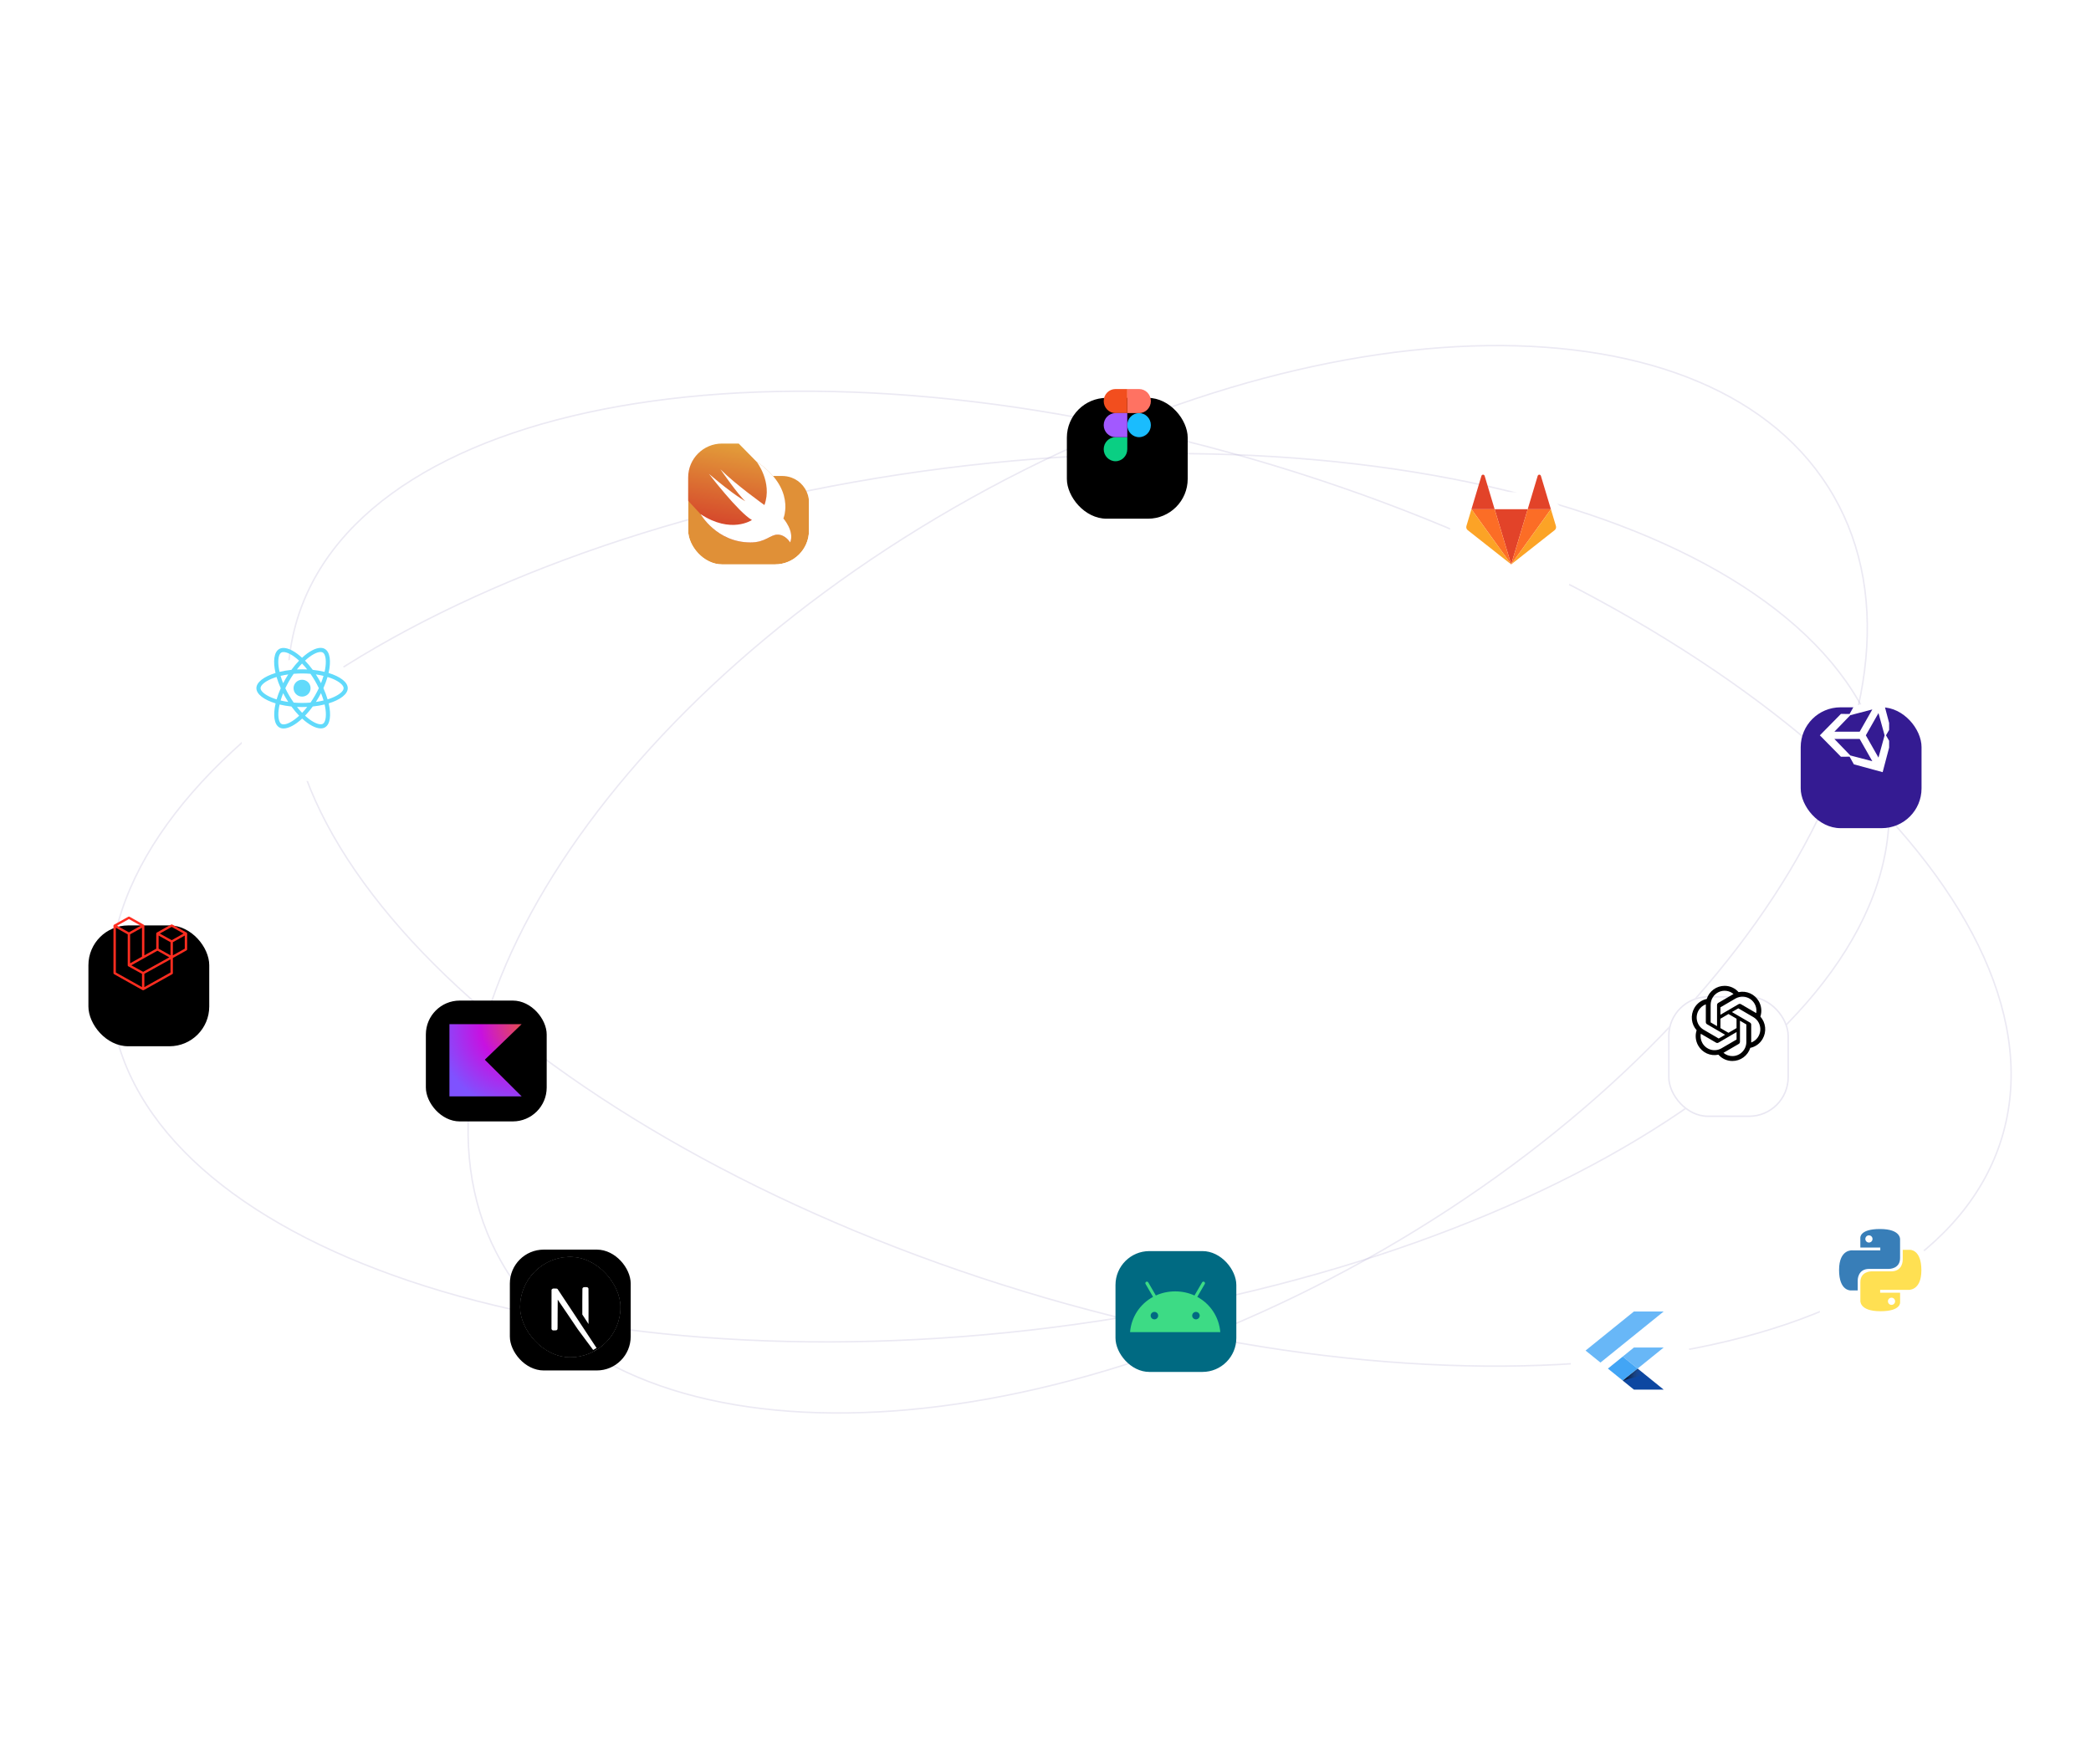 <svg width="1419" height="1197" viewBox="0 0 1419 1197" fill="none" xmlns="http://www.w3.org/2000/svg">
  <path d="M1280.87 532.645C1291.08 612.969 1233.06 694.379 1130.67 761.052C1028.3 827.704 881.743 879.52 715.244 900.673C548.746 921.827 393.883 908.307 278.107 869.37C162.294 830.42 85.76 766.105 75.555 685.781C65.35 605.457 123.37 524.047 225.763 457.374C328.124 390.722 474.686 338.906 641.184 317.752C807.683 296.599 962.545 310.119 1078.32 349.056C1194.13 388.006 1270.67 452.321 1280.87 532.645Z" stroke="#BAB3D6" stroke-opacity="0.29" />
  <path d="M1358.49 772.117C1335.02 849.326 1249.16 899.734 1129.01 918.663C1008.9 937.586 854.71 925.012 694.911 876.43C535.111 827.848 400.01 752.471 310.759 669.899C221.479 587.301 178.202 497.633 201.675 420.423C225.148 343.214 311.01 292.807 431.156 273.878C551.264 254.955 705.459 267.529 865.258 316.11C1025.06 364.692 1160.16 440.069 1249.41 522.641C1338.69 605.24 1381.97 694.908 1358.49 772.117Z" stroke="#BAB3D6" stroke-opacity="0.29" />
  <path d="M1244.37 336.606C1284.37 406.111 1270.16 498.173 1214.63 590.912C1159.12 683.634 1062.36 776.925 937.495 848.778C812.633 920.631 683.355 957.417 575.293 958.827C467.212 960.237 380.474 926.267 340.477 856.762C300.479 787.256 314.69 695.194 370.215 602.456C425.731 509.733 522.492 416.442 647.354 344.589C772.216 272.736 901.494 235.951 1009.56 234.54C1117.64 233.13 1204.37 267.1 1244.37 336.606Z" stroke="#BAB3D6" stroke-opacity="0.29" />
  <g id="anim1" filter="url(#filter0_dd_3320_212)">
    <rect x="60" y="606" width="82" height="82" rx="27" fill="black" />
  </g>
  <path id="anim2" d="M126.972 633.311C126.99 633.378 127 633.447 127 633.516V644.248C127 644.386 126.963 644.521 126.892 644.64C126.82 644.76 126.718 644.858 126.595 644.927L117.322 650.113V660.393C117.322 660.672 117.169 660.931 116.919 661.071L97.562 671.896C97.518 671.92 97.47 671.936 97.421 671.953C97.403 671.958 97.386 671.969 97.367 671.974C97.232 672.009 97.089 672.009 96.954 671.974C96.932 671.968 96.912 671.956 96.891 671.949C96.846 671.933 96.8 671.919 96.758 671.896L77.405 661.071C77.282 661.003 77.18 660.904 77.109 660.785C77.038 660.666 77 660.53 77 660.393V628.196C77 628.125 77.01 628.057 77.028 627.99C77.034 627.968 77.048 627.947 77.056 627.925C77.072 627.884 77.086 627.841 77.108 627.803C77.123 627.778 77.145 627.757 77.163 627.734C77.186 627.703 77.207 627.67 77.235 627.643C77.258 627.62 77.288 627.604 77.314 627.584C77.343 627.561 77.37 627.535 77.403 627.517L87.081 622.105C87.203 622.036 87.342 622 87.484 622C87.625 622 87.764 622.036 87.886 622.105L97.563 627.517H97.565C97.597 627.536 97.625 627.561 97.654 627.583C97.68 627.603 97.709 627.62 97.733 627.642C97.761 627.67 97.781 627.703 97.805 627.734C97.822 627.757 97.845 627.778 97.859 627.803C97.882 627.842 97.896 627.884 97.912 627.925C97.92 627.947 97.934 627.968 97.94 627.991C97.958 628.058 97.968 628.126 97.968 628.196V648.306L106.032 643.795V633.515C106.032 633.446 106.042 633.377 106.06 633.311C106.067 633.288 106.08 633.267 106.088 633.245C106.104 633.204 106.118 633.162 106.141 633.124C106.156 633.098 106.178 633.078 106.195 633.054C106.219 633.023 106.239 632.99 106.268 632.963C106.291 632.941 106.32 632.924 106.346 632.904C106.376 632.881 106.402 632.855 106.435 632.837L116.114 627.425C116.236 627.356 116.375 627.32 116.516 627.32C116.658 627.32 116.797 627.356 116.919 627.425L126.596 632.837C126.63 632.856 126.657 632.881 126.687 632.903C126.712 632.923 126.741 632.941 126.764 632.962C126.793 632.99 126.813 633.023 126.837 633.054C126.855 633.078 126.877 633.098 126.891 633.124C126.914 633.162 126.928 633.204 126.944 633.245C126.953 633.267 126.966 633.288 126.972 633.311ZM125.387 643.795V634.87L122 636.764L117.322 639.381V648.306L125.388 643.795H125.387ZM115.71 659.94V651.009L111.108 653.562L97.967 660.847V669.862L115.71 659.94ZM78.613 629.55V659.94L96.354 669.861V660.848L87.086 655.753L87.083 655.751L87.079 655.749C87.047 655.732 87.021 655.706 86.992 655.685C86.967 655.665 86.938 655.65 86.916 655.628L86.914 655.625C86.887 655.601 86.869 655.57 86.847 655.543C86.827 655.517 86.803 655.494 86.787 655.467L86.786 655.464C86.768 655.434 86.757 655.399 86.743 655.366C86.73 655.337 86.713 655.309 86.705 655.278C86.695 655.241 86.693 655.201 86.689 655.162C86.685 655.133 86.677 655.104 86.677 655.074V634.061L82 631.443L78.613 629.55ZM87.485 623.687L79.422 628.196L87.483 632.704L95.544 628.195L87.483 623.687H87.485ZM91.678 651.823L96.355 649.207V629.55L92.969 631.444L88.29 634.061V653.718L91.678 651.823ZM116.516 629.007L108.455 633.516L116.516 638.024L124.577 633.515L116.516 629.007ZM115.71 639.381L111.032 636.764L107.645 634.87V643.795L112.322 646.411L115.71 648.306V639.381ZM97.159 659.493L108.984 652.935L114.895 649.658L106.839 645.153L97.564 650.34L89.111 655.068L97.159 659.493Z" fill="#FF2D20" />
  <g id="anim3" filter="url(#filter1_dd_3320_212)">
    <rect x="164" y="426" width="82" height="82" rx="27" fill="white" />
  </g>
  <path id="anim4" d="M236 467.006C236 462.937 230.857 459.08 222.971 456.688C224.79 448.724 223.982 442.388 220.418 440.36C219.596 439.884 218.636 439.659 217.587 439.659V442.451C218.168 442.451 218.636 442.564 219.028 442.777C220.746 443.753 221.492 447.472 220.911 452.256C220.772 453.433 220.544 454.672 220.266 455.937C217.789 455.336 215.085 454.873 212.241 454.572C210.535 452.256 208.766 450.152 206.984 448.311C211.104 444.517 214.971 442.438 217.6 442.438V439.646C214.124 439.646 209.575 442.1 204.975 446.358C200.375 442.125 195.825 439.696 192.35 439.696V442.489C194.966 442.489 198.845 444.555 202.965 448.324C201.196 450.164 199.427 452.256 197.746 454.572C194.89 454.873 192.185 455.336 189.709 455.95C189.418 454.697 189.203 453.483 189.051 452.318C188.457 447.535 189.19 443.816 190.896 442.827C191.276 442.601 191.768 442.501 192.35 442.501V439.709C191.288 439.709 190.328 439.934 189.494 440.41C185.943 442.438 185.146 448.762 186.979 456.701C179.118 459.105 174 462.949 174 467.006C174 471.076 179.143 474.933 187.029 477.324C185.21 485.288 186.018 491.624 189.582 493.653C190.404 494.129 191.364 494.354 192.426 494.354C195.901 494.354 200.45 491.9 205.051 487.642C209.651 491.875 214.2 494.304 217.675 494.304C218.737 494.304 219.698 494.078 220.532 493.603C224.083 491.574 224.879 485.251 223.046 477.312C230.882 474.92 236 471.063 236 467.006ZM219.546 458.654C219.078 460.27 218.497 461.935 217.84 463.6C217.322 462.599 216.778 461.597 216.184 460.595C215.603 459.593 214.984 458.617 214.364 457.665C216.159 457.928 217.89 458.254 219.546 458.654ZM213.758 471.99C212.772 473.68 211.761 475.283 210.712 476.773C208.829 476.936 206.921 477.024 205 477.024C203.092 477.024 201.183 476.936 199.313 476.786C198.264 475.296 197.241 473.705 196.255 472.028C195.294 470.387 194.422 468.722 193.626 467.044C194.41 465.366 195.294 463.688 196.242 462.048C197.228 460.357 198.239 458.754 199.288 457.264C201.171 457.102 203.079 457.014 205 457.014C206.908 457.014 208.817 457.102 210.687 457.252C211.736 458.742 212.759 460.332 213.745 462.01C214.706 463.65 215.578 465.316 216.374 466.994C215.578 468.672 214.706 470.35 213.758 471.99ZM217.84 470.362C218.522 472.04 219.104 473.718 219.584 475.346C217.928 475.746 216.184 476.085 214.377 476.348C214.996 475.383 215.616 474.394 216.197 473.38C216.778 472.378 217.322 471.364 217.84 470.362ZM205.025 483.723C203.85 482.521 202.675 481.181 201.512 479.716C202.649 479.766 203.812 479.804 204.987 479.804C206.175 479.804 207.351 479.779 208.501 479.716C207.363 481.181 206.188 482.521 205.025 483.723ZM195.623 476.348C193.828 476.085 192.097 475.759 190.441 475.358C190.909 473.743 191.49 472.078 192.148 470.412C192.666 471.414 193.209 472.416 193.803 473.417C194.397 474.419 195.004 475.396 195.623 476.348ZM204.962 450.29C206.137 451.492 207.313 452.832 208.475 454.297C207.338 454.247 206.175 454.209 205 454.209C203.812 454.209 202.637 454.234 201.487 454.297C202.624 452.832 203.799 451.492 204.962 450.29ZM195.61 457.665C194.991 458.629 194.372 459.618 193.79 460.633C193.209 461.634 192.666 462.636 192.148 463.638C191.465 461.96 190.884 460.282 190.404 458.654C192.059 458.266 193.803 457.928 195.61 457.665ZM184.173 473.342C179.7 471.452 176.806 468.972 176.806 467.006C176.806 465.04 179.7 462.549 184.173 460.67C185.26 460.207 186.448 459.794 187.674 459.406C188.394 461.86 189.342 464.414 190.517 467.031C189.355 469.636 188.419 472.178 187.712 474.62C186.461 474.231 185.273 473.806 184.173 473.342ZM190.972 491.236C189.254 490.259 188.508 486.54 189.089 481.757C189.228 480.58 189.456 479.34 189.734 478.076C192.211 478.677 194.915 479.14 197.759 479.44C199.465 481.757 201.234 483.861 203.016 485.701C198.896 489.495 195.029 491.574 192.4 491.574C191.832 491.562 191.351 491.449 190.972 491.236ZM220.949 481.694C221.543 486.478 220.81 490.197 219.104 491.186C218.724 491.411 218.232 491.511 217.65 491.511C215.034 491.511 211.155 489.445 207.035 485.676C208.804 483.836 210.573 481.744 212.254 479.428C215.11 479.127 217.815 478.664 220.291 478.051C220.582 479.315 220.81 480.53 220.949 481.694ZM225.814 473.342C224.727 473.806 223.539 474.219 222.313 474.607C221.593 472.153 220.645 469.598 219.47 466.981C220.633 464.377 221.568 461.835 222.276 459.393C223.527 459.781 224.715 460.207 225.827 460.67C230.3 462.561 233.194 465.04 233.194 467.006C233.182 468.972 230.288 471.464 225.814 473.342Z" fill="#61DAFB" />
  <path id="anim5" d="M204.987 472.729C208.177 472.729 210.763 470.167 210.763 467.006C210.763 463.846 208.177 461.284 204.987 461.284C201.798 461.284 199.212 463.846 199.212 467.006C199.212 470.167 201.798 472.729 204.987 472.729Z" fill="#61DAFB" />
  <rect id="anim6" x="346" y="848" width="82" height="82" rx="23" fill="black" />
  <g id="anim7" clip-path="url(#clip0_3320_212)">
    <rect x="353" y="853" width="68" height="68" rx="34" fill="white" />
    <path d="M384.775 853.053C384.629 853.066 384.164 853.113 383.746 853.146C374.098 854.016 365.061 859.222 359.337 867.223C356.15 871.672 354.112 876.718 353.342 882.063C353.069 883.929 353.036 884.48 353.036 887.01C353.036 889.54 353.069 890.091 353.342 891.957C355.187 904.712 364.264 915.429 376.575 919.4C378.779 920.11 381.103 920.595 383.746 920.887C384.775 921 389.224 921 390.253 920.887C394.815 920.382 398.679 919.254 402.491 917.308C403.075 917.009 403.188 916.93 403.108 916.863C403.055 916.823 400.565 913.484 397.577 909.446L392.146 902.109L385.34 892.036C381.595 886.499 378.514 881.97 378.487 881.97C378.461 881.964 378.434 886.439 378.421 891.904C378.401 901.472 378.394 901.857 378.275 902.083C378.102 902.408 377.969 902.541 377.69 902.687C377.478 902.793 377.292 902.813 376.289 902.813H375.141L374.835 902.621C374.636 902.494 374.49 902.328 374.39 902.136L374.251 901.837L374.264 888.524L374.284 875.204L374.49 874.945C374.596 874.806 374.822 874.626 374.981 874.54C375.253 874.407 375.36 874.394 376.508 874.394C377.863 874.394 378.089 874.447 378.441 874.832C378.54 874.938 382.225 880.49 386.634 887.176C391.043 893.862 397.072 902.992 400.034 907.474L405.412 915.622L405.685 915.442C408.095 913.875 410.645 911.644 412.663 909.32C416.959 904.387 419.728 898.371 420.658 891.957C420.93 890.091 420.963 889.54 420.963 887.01C420.963 884.48 420.93 883.929 420.658 882.063C418.812 869.308 409.735 858.591 397.424 854.62C395.253 853.916 392.942 853.432 390.353 853.139C389.715 853.073 385.326 853 384.775 853.053ZM398.679 873.597C398.998 873.757 399.257 874.062 399.35 874.381C399.403 874.553 399.416 878.245 399.403 886.565L399.383 898.504L397.278 895.277L395.167 892.05V883.371C395.167 877.76 395.193 874.606 395.233 874.454C395.339 874.082 395.572 873.79 395.891 873.617C396.163 873.478 396.262 873.464 397.305 873.464C398.288 873.464 398.46 873.478 398.679 873.597Z" fill="black" />
    <path d="M405.081 915.768C404.849 915.914 404.776 916.013 404.981 915.901C405.127 915.814 405.367 915.635 405.327 915.628C405.307 915.628 405.194 915.695 405.081 915.768ZM404.623 916.067C404.503 916.159 404.503 916.166 404.649 916.093C404.729 916.053 404.795 916.007 404.795 915.993C404.795 915.94 404.762 915.954 404.623 916.067ZM404.291 916.266C404.171 916.359 404.171 916.365 404.317 916.292C404.397 916.252 404.463 916.206 404.463 916.193C404.463 916.14 404.43 916.153 404.291 916.266ZM403.959 916.465C403.839 916.558 403.839 916.565 403.985 916.491C404.065 916.452 404.131 916.405 404.131 916.392C404.131 916.339 404.098 916.352 403.959 916.465ZM403.454 916.731C403.202 916.863 403.215 916.916 403.467 916.79C403.58 916.731 403.667 916.671 403.667 916.657C403.667 916.611 403.66 916.618 403.454 916.731Z" fill="black" />
  </g>
  <rect id="anim8" x="353.5" y="853.5" width="67" height="67" rx="33.5" stroke="black" />
  <rect id="anim9" x="289" y="679" width="82" height="82" rx="23" fill="black" />
  <g id="anim10" clip-path="url(#clip1_3320_212)">
    <path d="M354 743.997H305V695.004H354L328.995 719.136L354 743.997Z" fill="url(#paint0_radial_3320_212)" />
  </g>
  <g id="anim11" clip-path="url(#clip2_3320_212)">
    <g filter="url(#filter2_dd_3320_212)">
      <path d="M485.226 301H530.646C532.856 301 535.002 301.352 537.084 302.089C540.095 303.178 542.818 305.1 544.868 307.598C546.95 310.097 548.327 313.172 548.808 316.375C549 317.56 549.032 318.745 549.032 319.93V364.23C549.032 365.639 548.968 367.08 548.679 368.458C548.039 371.629 546.533 374.608 544.355 377.01C542.209 379.412 539.39 381.206 536.347 382.167C534.49 382.744 532.568 383 530.614 383C529.749 383 485.097 383 484.425 382.968C481.158 382.808 477.922 381.751 475.2 379.925C472.541 378.131 470.363 375.633 468.954 372.75C467.736 370.284 467.128 367.529 467.128 364.774V319.226C467.064 316.503 467.64 313.812 468.826 311.378C470.203 308.495 472.349 305.965 475.008 304.171C477.445 302.508 480.267 301.461 483.175 301.145C483.856 301.071 484.541 301 485.226 301Z" fill="#E09037" />
    </g>
    <path d="M536.188 368.073C535.899 367.625 535.579 367.177 535.227 366.76C534.426 365.799 533.497 364.966 532.472 364.262C531.191 363.397 529.685 362.852 528.148 362.788C527.059 362.724 525.97 362.916 524.945 363.301C523.92 363.653 522.927 364.166 521.966 364.678C520.845 365.255 519.723 365.831 518.538 366.312C517.129 366.888 515.655 367.337 514.15 367.657C512.26 368.009 510.338 368.137 508.448 368.105C505.021 368.041 501.594 367.529 498.327 366.568C495.444 365.703 492.689 364.518 490.095 363.013C487.82 361.699 485.706 360.194 483.72 358.496C482.087 357.087 480.581 355.581 479.172 353.98C478.211 352.859 477.282 351.673 476.417 350.456C476.065 349.976 475.745 349.463 475.456 348.951L467 339.822V319.162C467 309.136 475.104 301 485.13 301H501.305L513.285 313.172C540.32 331.558 531.575 351.834 531.575 351.834C531.575 351.834 539.263 360.482 536.188 368.073Z" fill="url(#paint1_linear_3320_212)" />
    <path d="M513.349 313.172C540.383 331.558 531.639 351.834 531.639 351.834C531.639 351.834 539.326 360.514 536.219 368.105C536.219 368.105 533.048 362.788 527.731 362.788C522.606 362.788 519.595 368.105 509.281 368.105C486.315 368.105 475.456 348.919 475.456 348.919C496.148 362.532 510.274 352.891 510.274 352.891C500.953 347.477 481.126 321.596 481.126 321.596C498.39 336.298 505.854 340.174 505.854 340.174C501.401 336.491 488.909 318.489 488.909 318.489C498.903 328.611 518.762 342.737 518.762 342.737C524.4 327.105 513.349 313.172 513.349 313.172Z" fill="white" />
  </g>
  <g id="anim12" filter="url(#filter3_dd_3320_212)">
    <rect x="1066" y="875" width="82" height="82" rx="27" fill="white" />
  </g>
  <g id="anim13" clip-path="url(#clip3_3320_212)">
    <path d="M1086.1 924.659L1076 916.498L1108.8 890H1129M1129 914.452H1108.8L1101.23 920.566L1111.33 928.727" fill="#42A5F5" fill-opacity="0.8" />
    <path d="M1101.23 936.886L1108.8 943H1129L1111.33 928.727" fill="#0D47A1" />
    <path d="M1091.16 928.731L1101.24 920.581L1111.33 928.729L1101.24 936.88L1091.16 928.731Z" fill="#42A5F5" />
    <path d="M1101.24 936.88L1111.33 928.731L1112.73 929.869L1102.65 938.017L1101.24 936.88Z" fill="url(#paint2_linear_3320_212)" />
    <path d="M1101.23 936.886L1116.22 932.703L1111.33 928.725" fill="url(#paint3_linear_3320_212)" />
  </g>
  <g id="anim14" filter="url(#filter4_dd_3320_212)">
    <rect x="1222" y="458" width="82" height="82" rx="27" fill="#341B92" />
  </g>
  <g id="anim15" clip-path="url(#clip4_3320_212)">
    <path d="M1266.2 499.002L1274.78 483.9L1278.93 499.01L1274.78 514.115L1266.2 499.01V499.002ZM1262.01 501.454L1270.6 516.567L1255.65 512.658L1244.85 501.454H1262.01ZM1270.6 481.437L1262.01 496.548H1244.85L1255.65 485.344L1270.59 481.437H1270.6ZM1282.86 493.86L1277.61 474L1258.07 479.323L1255.18 484.508L1249.3 484.465L1235 499.002L1249.3 513.537L1255.17 513.492L1258.07 518.677L1277.61 523.998L1282.84 504.142L1279.87 499L1282.86 493.86Z" fill="white" />
  </g>
  <g id="anim16" filter="url(#filter5_dd_3320_212)">
    <rect x="984" y="312" width="82" height="82" rx="27" fill="white" />
  </g>
  <g id="anim17" clip-path="url(#clip5_3320_212)">
    <path d="M1025.52 383.011L1036.74 345.545H1014.29L1025.52 383.011Z" fill="#E24329" />
    <path d="M1025.52 383.011L1014.29 345.545H998.563L1025.52 383.011Z" fill="#FC6D26" />
    <path d="M998.564 345.545L995.153 356.931C995.001 357.437 995.001 357.982 995.153 358.488C995.304 358.995 995.6 359.436 995.997 359.749L1025.52 383.011L998.563 345.545L998.564 345.545Z" fill="#FCA326" />
    <path d="M998.563 345.545H1014.29L1007.53 322.979C1007.19 321.818 1005.67 321.819 1005.32 322.979L998.563 345.545Z" fill="#E24329" />
    <path d="M1025.52 383.011L1036.74 345.545H1052.47L1025.52 383.011Z" fill="#FC6D26" />
    <path d="M1052.47 345.545L1055.88 356.931C1056.03 357.437 1056.03 357.982 1055.88 358.488C1055.73 358.995 1055.44 359.436 1055.04 359.749L1025.52 383.011L1052.47 345.545V345.545Z" fill="#FCA326" />
    <path d="M1052.47 345.545H1036.74L1043.5 322.979C1043.85 321.818 1045.36 321.819 1045.71 322.979L1052.47 345.545Z" fill="#E24329" />
  </g>
  <g id="anim18" filter="url(#filter6_dd_3320_212)">
    <rect x="1235" y="821" width="82" height="82" rx="27" fill="white" />
  </g>
  <g id="anim19" clip-path="url(#clip6_3320_212)">
    <path d="M1275.76 834.016C1261.58 834.016 1262.46 840.19 1262.46 840.19L1262.48 846.587H1276.01V848.507H1257.11C1257.11 848.507 1248.03 847.474 1248.03 861.84C1248.03 876.206 1255.95 875.696 1255.95 875.696H1260.68V869.03C1260.68 869.03 1260.42 861.078 1268.47 861.078H1281.89C1281.89 861.078 1289.43 861.2 1289.43 853.761V841.46C1289.43 841.46 1290.58 834.016 1275.76 834.016ZM1268.3 838.317C1268.62 838.317 1268.93 838.38 1269.23 838.503C1269.53 838.626 1269.79 838.806 1270.02 839.033C1270.25 839.26 1270.43 839.529 1270.55 839.826C1270.67 840.123 1270.73 840.441 1270.73 840.762C1270.73 841.083 1270.67 841.401 1270.55 841.697C1270.43 841.994 1270.25 842.264 1270.02 842.491C1269.79 842.718 1269.53 842.898 1269.23 843.02C1268.93 843.143 1268.62 843.206 1268.3 843.206C1267.98 843.206 1267.66 843.143 1267.37 843.02C1267.07 842.898 1266.8 842.718 1266.58 842.491C1266.35 842.264 1266.17 841.994 1266.05 841.697C1265.93 841.401 1265.86 841.083 1265.86 840.762C1265.86 840.441 1265.93 840.123 1266.05 839.826C1266.17 839.529 1266.35 839.26 1266.58 839.033C1266.8 838.806 1267.07 838.626 1267.37 838.503C1267.66 838.38 1267.98 838.317 1268.3 838.317Z" fill="url(#paint4_linear_3320_212)" />
    <path d="M1276.16 889.808C1290.34 889.808 1289.46 883.634 1289.46 883.634L1289.44 877.237H1275.91V875.317H1294.82C1294.82 875.317 1303.89 876.35 1303.89 861.984C1303.89 847.618 1295.97 848.128 1295.97 848.128H1291.24V854.794C1291.24 854.794 1291.5 862.746 1283.45 862.746H1270.03C1270.03 862.746 1262.49 862.623 1262.49 870.063V882.364C1262.49 882.364 1261.34 889.808 1276.16 889.808H1276.16ZM1283.62 885.507C1283.3 885.507 1282.99 885.444 1282.69 885.321C1282.4 885.199 1282.13 885.019 1281.9 884.792C1281.68 884.565 1281.5 884.295 1281.38 883.998C1281.25 883.702 1281.19 883.384 1281.19 883.063C1281.19 882.742 1281.25 882.424 1281.37 882.127C1281.5 881.83 1281.68 881.561 1281.9 881.333C1282.13 881.106 1282.4 880.926 1282.69 880.804C1282.99 880.681 1283.3 880.618 1283.62 880.618C1283.94 880.618 1284.26 880.681 1284.56 880.804C1284.85 880.926 1285.12 881.106 1285.35 881.333C1285.57 881.56 1285.75 881.83 1285.87 882.127C1286 882.423 1286.06 882.741 1286.06 883.062C1286.06 883.383 1286 883.701 1285.87 883.998C1285.75 884.295 1285.57 884.564 1285.35 884.791C1285.12 885.018 1284.85 885.198 1284.56 885.321C1284.26 885.444 1283.94 885.507 1283.62 885.507Z" fill="url(#paint5_linear_3320_212)" />
  </g>
  <rect id="anim20" x="757" y="849" width="82" height="82" rx="23" fill="#006A82" />
  <g id="anim21" clip-path="url(#clip7_3320_212)">
    <path d="M811.592 895.331C810.186 895.331 809.042 894.194 809.042 892.797C809.042 891.4 810.186 890.264 811.592 890.264C812.998 890.264 814.142 891.4 814.142 892.797C814.142 894.194 812.998 895.331 811.592 895.331ZM783.407 895.331C782.001 895.331 780.858 894.194 780.858 892.797C780.858 891.4 782.001 890.264 783.407 890.264C784.813 890.264 785.957 891.4 785.957 892.797C785.957 894.194 784.814 895.331 783.407 895.331ZM812.507 880.071L817.603 871.302C817.743 871.06 817.781 870.773 817.708 870.503C817.636 870.233 817.458 870.003 817.215 869.863C816.971 869.724 816.682 869.686 816.411 869.759C816.139 869.831 815.908 870.007 815.767 870.249L810.607 879.129C806.66 877.34 802.229 876.343 797.5 876.343C792.771 876.343 788.339 877.34 784.393 879.129L779.233 870.249C779.092 870.007 778.86 869.831 778.589 869.759C778.317 869.686 778.028 869.724 777.785 869.863C777.541 870.003 777.363 870.233 777.291 870.503C777.218 870.773 777.256 871.06 777.396 871.302L782.493 880.071C773.742 884.8 767.756 893.601 766.881 904H828.119C827.242 893.602 821.257 884.8 812.507 880.071" fill="#3DDB85" />
  </g>
  <g id="anim22" filter="url(#filter7_dd_3320_212)">
    <rect x="724" y="248" width="82" height="82" rx="27" fill="black" />
  </g>
  <g id="anim23" clip-path="url(#clip8_3320_212)">
    <path d="M765 288.5C765 283.99 768.581 280.333 772.998 280.333C777.416 280.333 780.997 283.99 780.997 288.5C780.997 293.01 777.416 296.667 772.998 296.667C768.581 296.667 765 293.01 765 288.5Z" fill="#1ABCFE" />
    <path d="M749.003 304.833C749.003 300.323 752.584 296.667 757.001 296.667H765V304.833C765 309.344 761.419 313 757.001 313C752.584 313 749.003 309.344 749.003 304.833Z" fill="#0ACF83" />
    <path d="M765 264V280.333H772.998C777.416 280.333 780.997 276.677 780.997 272.167C780.997 267.656 777.416 264 772.998 264H765Z" fill="#FF7262" />
    <path d="M749.003 272.167C749.003 276.677 752.584 280.333 757.001 280.333H765V264H757.001C752.584 264 749.003 267.656 749.003 272.167Z" fill="#F24E1E" />
    <path d="M749.003 288.5C749.003 293.01 752.584 296.667 757.001 296.667H765V280.333H757.001C752.584 280.333 749.003 283.99 749.003 288.5Z" fill="#A259FF" />
  </g>
  <g id="anim24" filter="url(#filter8_dd_3320_212)">
    <rect x="1132" y="654" width="82" height="82" rx="27" fill="white" />
    <rect x="1132.5" y="654.5" width="81" height="81" rx="26.5" stroke="#E9E7F2" />
  </g>
  <g id="anim25" clip-path="url(#clip9_3320_212)">
    <path d="M1196.81 693.251C1197.36 694.484 1197.7 695.802 1197.84 697.146C1197.98 698.491 1197.91 699.851 1197.63 701.174C1197.35 702.497 1196.87 703.767 1196.19 704.936C1195.75 705.717 1195.23 706.45 1194.63 707.125C1194.03 707.795 1193.37 708.4 1192.65 708.932C1191.92 709.463 1191.15 709.909 1190.33 710.276C1189.51 710.637 1188.66 710.914 1187.78 711.094C1187.37 712.38 1186.76 713.597 1185.97 714.692C1185.19 715.786 1184.24 716.748 1183.15 717.54C1182.07 718.337 1180.87 718.953 1179.59 719.368C1178.32 719.787 1176.99 719.995 1175.65 719.995C1174.76 720 1173.86 719.904 1172.99 719.724C1172.12 719.538 1171.27 719.256 1170.45 718.889C1169.63 718.523 1168.86 718.066 1168.14 717.535C1167.42 717.003 1166.76 716.392 1166.17 715.717C1164.85 716.004 1163.51 716.073 1162.17 715.935C1160.84 715.792 1159.54 715.441 1158.31 714.888C1157.09 714.341 1155.96 713.597 1154.96 712.689C1153.97 711.78 1153.12 710.717 1152.45 709.548C1152 708.767 1151.64 707.943 1151.36 707.088C1151.08 706.232 1150.89 705.35 1150.8 704.452C1150.7 703.56 1150.71 702.656 1150.8 701.758C1150.9 700.866 1151.09 699.984 1151.37 699.128C1150.48 698.124 1149.74 696.981 1149.19 695.749C1148.65 694.511 1148.3 693.198 1148.16 691.854C1148.02 690.51 1148.09 689.149 1148.37 687.826C1148.65 686.503 1149.14 685.233 1149.81 684.064C1150.25 683.283 1150.77 682.544 1151.37 681.875C1151.96 681.205 1152.63 680.6 1153.35 680.068C1154.07 679.537 1154.85 679.085 1155.67 678.724C1156.49 678.357 1157.34 678.086 1158.22 677.906C1158.63 676.614 1159.24 675.403 1160.02 674.308C1160.81 673.214 1161.76 672.252 1162.85 671.455C1163.93 670.663 1165.13 670.047 1166.41 669.627C1167.68 669.213 1169.01 669 1170.36 669.005C1171.24 669 1172.14 669.09 1173.01 669.276C1173.89 669.462 1174.74 669.739 1175.56 670.105C1176.37 670.477 1177.15 670.929 1177.87 671.46C1178.59 671.997 1179.25 672.603 1179.84 673.277C1181.15 672.996 1182.5 672.927 1183.83 673.065C1185.16 673.203 1186.46 673.559 1187.69 674.106C1188.91 674.659 1190.04 675.398 1191.04 676.306C1192.03 677.21 1192.88 678.267 1193.55 679.441C1194 680.217 1194.36 681.041 1194.64 681.901C1194.92 682.757 1195.11 683.639 1195.2 684.537C1195.3 685.435 1195.3 686.338 1195.2 687.236C1195.1 688.134 1194.91 689.016 1194.63 689.872C1195.53 690.876 1196.26 692.013 1196.81 693.251ZM1179.27 715.935C1180.41 715.457 1181.46 714.75 1182.34 713.863C1183.22 712.975 1183.92 711.923 1184.39 710.76C1184.86 709.601 1185.11 708.358 1185.11 707.104V695.255C1185.11 695.244 1185.1 695.232 1185.1 695.217C1185.1 695.207 1185.09 695.196 1185.08 695.185C1185.08 695.175 1185.07 695.166 1185.06 695.159C1185.05 695.148 1185.04 695.141 1185.03 695.138L1180.78 692.662V706.976C1180.78 707.12 1180.76 707.269 1180.72 707.407C1180.68 707.55 1180.63 707.683 1180.56 707.811C1180.48 707.938 1180.4 708.055 1180.29 708.156C1180.19 708.259 1180.08 708.348 1179.95 708.422L1169.89 714.283C1169.81 714.336 1169.67 714.41 1169.59 714.453C1170.01 714.809 1170.46 715.122 1170.93 715.398C1171.41 715.675 1171.91 715.909 1172.42 716.1C1172.94 716.286 1173.47 716.429 1174.01 716.525C1174.55 716.621 1175.1 716.668 1175.65 716.668C1176.89 716.668 1178.12 716.419 1179.27 715.935ZM1155.31 707.89C1155.94 708.98 1156.76 709.925 1157.75 710.691C1158.74 711.456 1159.86 712.014 1161.06 712.338C1162.26 712.662 1163.51 712.747 1164.74 712.582C1165.98 712.418 1167.16 712.014 1168.24 711.387L1178.41 705.462L1178.44 705.435C1178.44 705.428 1178.45 705.418 1178.45 705.404C1178.46 705.393 1178.46 705.382 1178.47 705.372V700.377L1166.19 707.545C1166.06 707.619 1165.93 707.672 1165.8 707.715C1165.65 707.752 1165.51 707.768 1165.36 707.768C1165.22 707.768 1165.08 707.752 1164.94 707.715C1164.8 707.672 1164.66 707.619 1164.54 707.545L1154.48 701.679C1154.39 701.626 1154.26 701.546 1154.18 701.498C1154.09 702.045 1154.04 702.598 1154.04 703.151C1154.04 703.703 1154.09 704.256 1154.19 704.803C1154.28 705.345 1154.43 705.882 1154.62 706.403C1154.8 706.923 1155.04 707.423 1155.31 707.901V707.89ZM1152.67 685.733C1152.05 686.822 1151.65 688.023 1151.48 689.266C1151.32 690.51 1151.4 691.769 1151.73 692.986C1152.05 694.197 1152.6 695.329 1153.36 696.328C1154.12 697.322 1155.06 698.156 1156.13 698.783L1166.3 704.713C1166.31 704.716 1166.32 704.72 1166.33 704.723H1166.37C1166.38 704.723 1166.4 704.72 1166.41 704.713C1166.42 704.709 1166.43 704.704 1166.44 704.697L1170.7 702.21L1158.43 695.058C1158.31 694.984 1158.19 694.893 1158.08 694.792C1157.98 694.689 1157.89 694.573 1157.82 694.447C1157.75 694.319 1157.69 694.187 1157.66 694.043C1157.62 693.905 1157.6 693.761 1157.61 693.613V681.545C1157.09 681.737 1156.59 681.971 1156.12 682.247C1155.64 682.528 1155.19 682.847 1154.77 683.203C1154.36 683.559 1153.97 683.953 1153.62 684.378C1153.26 684.797 1152.95 685.254 1152.68 685.733H1152.67ZM1187.58 693.937C1187.71 694.011 1187.83 694.096 1187.93 694.202C1188.03 694.303 1188.12 694.42 1188.2 694.548C1188.26 694.675 1188.32 694.814 1188.36 694.952C1188.39 695.095 1188.41 695.239 1188.41 695.387V707.455C1190.1 706.828 1191.57 705.728 1192.66 704.282C1193.75 702.837 1194.41 701.11 1194.57 699.304C1194.72 697.497 1194.36 695.68 1193.53 694.07C1192.7 692.46 1191.43 691.121 1189.87 690.217L1179.7 684.287C1179.69 684.284 1179.68 684.28 1179.67 684.277H1179.63C1179.62 684.28 1179.61 684.284 1179.59 684.287C1179.58 684.291 1179.57 684.296 1179.56 684.303L1175.32 686.779L1187.6 693.937H1187.58ZM1191.82 687.507H1191.82V687.513L1191.82 687.507ZM1191.82 687.502C1192.12 685.717 1191.92 683.878 1191.22 682.204C1190.53 680.531 1189.38 679.091 1187.91 678.049C1186.43 677.013 1184.69 676.418 1182.9 676.338C1181.1 676.264 1179.32 676.705 1177.76 677.608L1167.6 683.533C1167.59 683.54 1167.58 683.549 1167.57 683.559L1167.55 683.591C1167.55 683.602 1167.54 683.614 1167.54 683.628C1167.54 683.639 1167.53 683.651 1167.53 683.666V688.618L1179.81 681.46C1179.94 681.386 1180.07 681.333 1180.21 681.29C1180.35 681.253 1180.49 681.237 1180.64 681.237C1180.78 681.237 1180.93 681.253 1181.07 681.29C1181.2 681.333 1181.34 681.386 1181.46 681.46L1191.52 687.327C1191.61 687.38 1191.74 687.454 1191.82 687.502ZM1165.22 682.018C1165.22 681.875 1165.24 681.731 1165.28 681.588C1165.31 681.45 1165.36 681.312 1165.44 681.184C1165.51 681.062 1165.6 680.945 1165.7 680.839C1165.8 680.738 1165.92 680.647 1166.04 680.578L1176.1 674.717C1176.2 674.659 1176.33 674.585 1176.4 674.547C1175.02 673.384 1173.34 672.64 1171.56 672.411C1169.77 672.178 1167.96 672.465 1166.33 673.235C1164.7 674.005 1163.32 675.233 1162.36 676.763C1161.4 678.299 1160.88 680.074 1160.88 681.891V693.74C1160.89 693.754 1160.89 693.767 1160.9 693.777C1160.9 693.788 1160.9 693.799 1160.91 693.809C1160.92 693.82 1160.93 693.831 1160.94 693.841C1160.94 693.848 1160.96 693.855 1160.97 693.862L1165.22 696.339V682.018ZM1167.52 697.678L1172.99 700.866L1178.46 697.678V691.307L1173 688.118L1167.53 691.307L1167.52 697.678Z" fill="black" />
  </g>
  <defs id="cus-flot">
    <filter id="filter0_dd_3320_212" x="0" y="560" width="202" height="202" filterUnits="userSpaceOnUse" color-interpolation-filters="sRGB">
      <feFlood flood-opacity="0" result="BackgroundImageFix" />
      <feColorMatrix in="SourceAlpha" type="matrix" values="0 0 0 0 0 0 0 0 0 0 0 0 0 0 0 0 0 0 127 0" result="hardAlpha" />
      <feMorphology radius="4" operator="erode" in="SourceAlpha" result="effect1_dropShadow_3320_212" />
      <feOffset dy="14" />
      <feGaussianBlur stdDeviation="32" />
      <feColorMatrix type="matrix" values="0 0 0 0 0.094 0 0 0 0 0.153 0 0 0 0 0.294 0 0 0 0.12 0" />
      <feBlend mode="normal" in2="BackgroundImageFix" result="effect1_dropShadow_3320_212" />
      <feColorMatrix in="SourceAlpha" type="matrix" values="0 0 0 0 0 0 0 0 0 0 0 0 0 0 0 0 0 0 127 0" result="hardAlpha" />
      <feMorphology radius="6" operator="erode" in="SourceAlpha" result="effect2_dropShadow_3320_212" />
      <feOffset dy="8" />
      <feGaussianBlur stdDeviation="11" />
      <feColorMatrix type="matrix" values="0 0 0 0 0.094 0 0 0 0 0.153 0 0 0 0 0.294 0 0 0 0.12 0" />
      <feBlend mode="normal" in2="effect1_dropShadow_3320_212" result="effect2_dropShadow_3320_212" />
      <feBlend mode="normal" in="SourceGraphic" in2="effect2_dropShadow_3320_212" result="shape" />
    </filter>
    <filter id="filter1_dd_3320_212" x="104" y="380" width="202" height="202" filterUnits="userSpaceOnUse" color-interpolation-filters="sRGB">
      <feFlood flood-opacity="0" result="BackgroundImageFix" />
      <feColorMatrix in="SourceAlpha" type="matrix" values="0 0 0 0 0 0 0 0 0 0 0 0 0 0 0 0 0 0 127 0" result="hardAlpha" />
      <feMorphology radius="4" operator="erode" in="SourceAlpha" result="effect1_dropShadow_3320_212" />
      <feOffset dy="14" />
      <feGaussianBlur stdDeviation="32" />
      <feColorMatrix type="matrix" values="0 0 0 0 0.094 0 0 0 0 0.153 0 0 0 0 0.294 0 0 0 0.12 0" />
      <feBlend mode="normal" in2="BackgroundImageFix" result="effect1_dropShadow_3320_212" />
      <feColorMatrix in="SourceAlpha" type="matrix" values="0 0 0 0 0 0 0 0 0 0 0 0 0 0 0 0 0 0 127 0" result="hardAlpha" />
      <feMorphology radius="6" operator="erode" in="SourceAlpha" result="effect2_dropShadow_3320_212" />
      <feOffset dy="8" />
      <feGaussianBlur stdDeviation="11" />
      <feColorMatrix type="matrix" values="0 0 0 0 0.094 0 0 0 0 0.153 0 0 0 0 0.294 0 0 0 0.12 0" />
      <feBlend mode="normal" in2="effect1_dropShadow_3320_212" result="effect2_dropShadow_3320_212" />
      <feBlend mode="normal" in="SourceGraphic" in2="effect2_dropShadow_3320_212" result="shape" />
    </filter>
    <filter id="filter2_dd_3320_212" x="407.123" y="255" width="201.909" height="202" filterUnits="userSpaceOnUse" color-interpolation-filters="sRGB">
      <feFlood flood-opacity="0" result="BackgroundImageFix" />
      <feColorMatrix in="SourceAlpha" type="matrix" values="0 0 0 0 0 0 0 0 0 0 0 0 0 0 0 0 0 0 127 0" result="hardAlpha" />
      <feMorphology radius="4" operator="erode" in="SourceAlpha" result="effect1_dropShadow_3320_212" />
      <feOffset dy="14" />
      <feGaussianBlur stdDeviation="32" />
      <feColorMatrix type="matrix" values="0 0 0 0 0.094 0 0 0 0 0.153 0 0 0 0 0.294 0 0 0 0.12 0" />
      <feBlend mode="normal" in2="BackgroundImageFix" result="effect1_dropShadow_3320_212" />
      <feColorMatrix in="SourceAlpha" type="matrix" values="0 0 0 0 0 0 0 0 0 0 0 0 0 0 0 0 0 0 127 0" result="hardAlpha" />
      <feMorphology radius="6" operator="erode" in="SourceAlpha" result="effect2_dropShadow_3320_212" />
      <feOffset dy="8" />
      <feGaussianBlur stdDeviation="11" />
      <feColorMatrix type="matrix" values="0 0 0 0 0.094 0 0 0 0 0.153 0 0 0 0 0.294 0 0 0 0.12 0" />
      <feBlend mode="normal" in2="effect1_dropShadow_3320_212" result="effect2_dropShadow_3320_212" />
      <feBlend mode="normal" in="SourceGraphic" in2="effect2_dropShadow_3320_212" result="shape" />
    </filter>
    <filter id="filter3_dd_3320_212" x="1006" y="829" width="202" height="202" filterUnits="userSpaceOnUse" color-interpolation-filters="sRGB">
      <feFlood flood-opacity="0" result="BackgroundImageFix" />
      <feColorMatrix in="SourceAlpha" type="matrix" values="0 0 0 0 0 0 0 0 0 0 0 0 0 0 0 0 0 0 127 0" result="hardAlpha" />
      <feMorphology radius="4" operator="erode" in="SourceAlpha" result="effect1_dropShadow_3320_212" />
      <feOffset dy="14" />
      <feGaussianBlur stdDeviation="32" />
      <feColorMatrix type="matrix" values="0 0 0 0 0.094 0 0 0 0 0.153 0 0 0 0 0.294 0 0 0 0.12 0" />
      <feBlend mode="normal" in2="BackgroundImageFix" result="effect1_dropShadow_3320_212" />
      <feColorMatrix in="SourceAlpha" type="matrix" values="0 0 0 0 0 0 0 0 0 0 0 0 0 0 0 0 0 0 127 0" result="hardAlpha" />
      <feMorphology radius="6" operator="erode" in="SourceAlpha" result="effect2_dropShadow_3320_212" />
      <feOffset dy="8" />
      <feGaussianBlur stdDeviation="11" />
      <feColorMatrix type="matrix" values="0 0 0 0 0.094 0 0 0 0 0.153 0 0 0 0 0.294 0 0 0 0.12 0" />
      <feBlend mode="normal" in2="effect1_dropShadow_3320_212" result="effect2_dropShadow_3320_212" />
      <feBlend mode="normal" in="SourceGraphic" in2="effect2_dropShadow_3320_212" result="shape" />
    </filter>
    <filter id="filter4_dd_3320_212" x="1162" y="412" width="202" height="202" filterUnits="userSpaceOnUse" color-interpolation-filters="sRGB">
      <feFlood flood-opacity="0" result="BackgroundImageFix" />
      <feColorMatrix in="SourceAlpha" type="matrix" values="0 0 0 0 0 0 0 0 0 0 0 0 0 0 0 0 0 0 127 0" result="hardAlpha" />
      <feMorphology radius="4" operator="erode" in="SourceAlpha" result="effect1_dropShadow_3320_212" />
      <feOffset dy="14" />
      <feGaussianBlur stdDeviation="32" />
      <feColorMatrix type="matrix" values="0 0 0 0 0.094 0 0 0 0 0.153 0 0 0 0 0.294 0 0 0 0.12 0" />
      <feBlend mode="normal" in2="BackgroundImageFix" result="effect1_dropShadow_3320_212" />
      <feColorMatrix in="SourceAlpha" type="matrix" values="0 0 0 0 0 0 0 0 0 0 0 0 0 0 0 0 0 0 127 0" result="hardAlpha" />
      <feMorphology radius="6" operator="erode" in="SourceAlpha" result="effect2_dropShadow_3320_212" />
      <feOffset dy="8" />
      <feGaussianBlur stdDeviation="11" />
      <feColorMatrix type="matrix" values="0 0 0 0 0.094 0 0 0 0 0.153 0 0 0 0 0.294 0 0 0 0.12 0" />
      <feBlend mode="normal" in2="effect1_dropShadow_3320_212" result="effect2_dropShadow_3320_212" />
      <feBlend mode="normal" in="SourceGraphic" in2="effect2_dropShadow_3320_212" result="shape" />
    </filter>
    <filter id="filter5_dd_3320_212" x="924" y="266" width="202" height="202" filterUnits="userSpaceOnUse" color-interpolation-filters="sRGB">
      <feFlood flood-opacity="0" result="BackgroundImageFix" />
      <feColorMatrix in="SourceAlpha" type="matrix" values="0 0 0 0 0 0 0 0 0 0 0 0 0 0 0 0 0 0 127 0" result="hardAlpha" />
      <feMorphology radius="4" operator="erode" in="SourceAlpha" result="effect1_dropShadow_3320_212" />
      <feOffset dy="14" />
      <feGaussianBlur stdDeviation="32" />
      <feColorMatrix type="matrix" values="0 0 0 0 0.094 0 0 0 0 0.153 0 0 0 0 0.294 0 0 0 0.12 0" />
      <feBlend mode="normal" in2="BackgroundImageFix" result="effect1_dropShadow_3320_212" />
      <feColorMatrix in="SourceAlpha" type="matrix" values="0 0 0 0 0 0 0 0 0 0 0 0 0 0 0 0 0 0 127 0" result="hardAlpha" />
      <feMorphology radius="6" operator="erode" in="SourceAlpha" result="effect2_dropShadow_3320_212" />
      <feOffset dy="8" />
      <feGaussianBlur stdDeviation="11" />
      <feColorMatrix type="matrix" values="0 0 0 0 0.094 0 0 0 0 0.153 0 0 0 0 0.294 0 0 0 0.12 0" />
      <feBlend mode="normal" in2="effect1_dropShadow_3320_212" result="effect2_dropShadow_3320_212" />
      <feBlend mode="normal" in="SourceGraphic" in2="effect2_dropShadow_3320_212" result="shape" />
    </filter>
    <filter id="filter6_dd_3320_212" x="1175" y="775" width="202" height="202" filterUnits="userSpaceOnUse" color-interpolation-filters="sRGB">
      <feFlood flood-opacity="0" result="BackgroundImageFix" />
      <feColorMatrix in="SourceAlpha" type="matrix" values="0 0 0 0 0 0 0 0 0 0 0 0 0 0 0 0 0 0 127 0" result="hardAlpha" />
      <feMorphology radius="4" operator="erode" in="SourceAlpha" result="effect1_dropShadow_3320_212" />
      <feOffset dy="14" />
      <feGaussianBlur stdDeviation="32" />
      <feColorMatrix type="matrix" values="0 0 0 0 0.094 0 0 0 0 0.153 0 0 0 0 0.294 0 0 0 0.12 0" />
      <feBlend mode="normal" in2="BackgroundImageFix" result="effect1_dropShadow_3320_212" />
      <feColorMatrix in="SourceAlpha" type="matrix" values="0 0 0 0 0 0 0 0 0 0 0 0 0 0 0 0 0 0 127 0" result="hardAlpha" />
      <feMorphology radius="6" operator="erode" in="SourceAlpha" result="effect2_dropShadow_3320_212" />
      <feOffset dy="8" />
      <feGaussianBlur stdDeviation="11" />
      <feColorMatrix type="matrix" values="0 0 0 0 0.094 0 0 0 0 0.153 0 0 0 0 0.294 0 0 0 0.12 0" />
      <feBlend mode="normal" in2="effect1_dropShadow_3320_212" result="effect2_dropShadow_3320_212" />
      <feBlend mode="normal" in="SourceGraphic" in2="effect2_dropShadow_3320_212" result="shape" />
    </filter>
    <filter id="filter7_dd_3320_212" x="664" y="202" width="202" height="202" filterUnits="userSpaceOnUse" color-interpolation-filters="sRGB">
      <feFlood flood-opacity="0" result="BackgroundImageFix" />
      <feColorMatrix in="SourceAlpha" type="matrix" values="0 0 0 0 0 0 0 0 0 0 0 0 0 0 0 0 0 0 127 0" result="hardAlpha" />
      <feMorphology radius="4" operator="erode" in="SourceAlpha" result="effect1_dropShadow_3320_212" />
      <feOffset dy="14" />
      <feGaussianBlur stdDeviation="32" />
      <feColorMatrix type="matrix" values="0 0 0 0 0.094 0 0 0 0 0.153 0 0 0 0 0.294 0 0 0 0.12 0" />
      <feBlend mode="normal" in2="BackgroundImageFix" result="effect1_dropShadow_3320_212" />
      <feColorMatrix in="SourceAlpha" type="matrix" values="0 0 0 0 0 0 0 0 0 0 0 0 0 0 0 0 0 0 127 0" result="hardAlpha" />
      <feMorphology radius="6" operator="erode" in="SourceAlpha" result="effect2_dropShadow_3320_212" />
      <feOffset dy="8" />
      <feGaussianBlur stdDeviation="11" />
      <feColorMatrix type="matrix" values="0 0 0 0 0.094 0 0 0 0 0.153 0 0 0 0 0.294 0 0 0 0.12 0" />
      <feBlend mode="normal" in2="effect1_dropShadow_3320_212" result="effect2_dropShadow_3320_212" />
      <feBlend mode="normal" in="SourceGraphic" in2="effect2_dropShadow_3320_212" result="shape" />
    </filter>
    <filter id="filter8_dd_3320_212" x="1072" y="608" width="202" height="202" filterUnits="userSpaceOnUse" color-interpolation-filters="sRGB">
      <feFlood flood-opacity="0" result="BackgroundImageFix" />
      <feColorMatrix in="SourceAlpha" type="matrix" values="0 0 0 0 0 0 0 0 0 0 0 0 0 0 0 0 0 0 127 0" result="hardAlpha" />
      <feMorphology radius="4" operator="erode" in="SourceAlpha" result="effect1_dropShadow_3320_212" />
      <feOffset dy="14" />
      <feGaussianBlur stdDeviation="32" />
      <feColorMatrix type="matrix" values="0 0 0 0 0.094 0 0 0 0 0.153 0 0 0 0 0.294 0 0 0 0.12 0" />
      <feBlend mode="normal" in2="BackgroundImageFix" result="effect1_dropShadow_3320_212" />
      <feColorMatrix in="SourceAlpha" type="matrix" values="0 0 0 0 0 0 0 0 0 0 0 0 0 0 0 0 0 0 127 0" result="hardAlpha" />
      <feMorphology radius="6" operator="erode" in="SourceAlpha" result="effect2_dropShadow_3320_212" />
      <feOffset dy="8" />
      <feGaussianBlur stdDeviation="11" />
      <feColorMatrix type="matrix" values="0 0 0 0 0.094 0 0 0 0 0.153 0 0 0 0 0.294 0 0 0 0.12 0" />
      <feBlend mode="normal" in2="effect1_dropShadow_3320_212" result="effect2_dropShadow_3320_212" />
      <feBlend mode="normal" in="SourceGraphic" in2="effect2_dropShadow_3320_212" result="shape" />
    </filter>
    <radialGradient id="paint0_radial_3320_212" cx="0" cy="0" r="1" gradientUnits="userSpaceOnUse" gradientTransform="translate(352.565 696.811) scale(56.333 56.356)">
      <stop stop-color="#E44857" />
      <stop offset="0.47" stop-color="#C711E1" />
      <stop offset="1" stop-color="#7F52FF" />
    </radialGradient>
    <linearGradient id="paint1_linear_3320_212" x1="508.837" y1="302.325" x2="497.498" y2="366.63" gradientUnits="userSpaceOnUse">
      <stop stop-color="#E39F3A" />
      <stop offset="1" stop-color="#D33929" />
    </linearGradient>
    <linearGradient id="paint2_linear_3320_212" x1="1106.28" y1="932.804" x2="1107.4" y2="934.181" gradientUnits="userSpaceOnUse">
      <stop offset="0.2" stop-opacity="0.15" />
      <stop offset="0.85" stop-color="#616161" stop-opacity="0.01" />
    </linearGradient>
    <linearGradient id="paint3_linear_3320_212" x1="1101.24" y1="932.806" x2="1116.22" y2="932.806" gradientUnits="userSpaceOnUse">
      <stop offset="0.2" stop-opacity="0.55" />
      <stop offset="0.85" stop-color="#616161" stop-opacity="0.01" />
    </linearGradient>
    <linearGradient id="paint4_linear_3320_212" x1="1784.84" y1="1335.83" x2="4564.05" y2="4076.32" gradientUnits="userSpaceOnUse">
      <stop stop-color="#387EB8" />
      <stop offset="1" stop-color="#366994" />
    </linearGradient>
    <linearGradient id="paint5_linear_3320_212" x1="2054.82" y1="1705.91" x2="5038.82" y2="4515.5" gradientUnits="userSpaceOnUse">
      <stop stop-color="#FFE052" />
      <stop offset="1" stop-color="#FFC331" />
    </linearGradient>
    <clipPath id="clip0_3320_212">
      <rect x="353" y="853" width="68" height="68" rx="34" fill="white" />
    </clipPath>
    <clipPath id="clip1_3320_212">
      <rect width="49" height="49" fill="white" transform="translate(305 695)" />
    </clipPath>
    <clipPath id="clip2_3320_212">
      <rect x="467" y="301" width="82" height="82" rx="23" fill="white" />
    </clipPath>
    <clipPath id="clip3_3320_212">
      <rect width="53" height="53" fill="white" transform="translate(1076 890)" />
    </clipPath>
    <clipPath id="clip4_3320_212">
      <rect width="47" height="50" fill="white" transform="translate(1235 474)" />
    </clipPath>
    <clipPath id="clip5_3320_212">
      <rect width="61" height="61" fill="white" transform="translate(995 322)" />
    </clipPath>
    <clipPath id="clip6_3320_212">
      <rect width="56" height="56" fill="white" transform="translate(1248 834)" />
    </clipPath>
    <clipPath id="clip7_3320_212">
      <rect width="61" height="45" fill="white" transform="translate(767 859)" />
    </clipPath>
    <clipPath id="clip8_3320_212">
      <rect width="32" height="49" fill="white" transform="translate(749 264)" />
    </clipPath>
    <clipPath id="clip9_3320_212">
      <rect width="50" height="51" fill="white" transform="translate(1148 669)" />
    </clipPath>
  </defs>
<style>
    
    #anim1, #anim2{
        animation: anim1 1.5s ease-in-out 1, float-wavy1 6s ease-in-out 1.5s infinite;
    }
    #anim3, #anim4, #anim5{ 
        animation: anim3 1.5s ease-in-out 1, float-wavy2 6s ease-in-out 1.5s infinite;
    }
    #anim6, #anim7, #anim8{ 
        animation: anim6 1.5s ease-in-out 1, float-wavy3 6s ease-in-out 1.5s infinite;
    }
    #anim9, #anim10{ 
        animation: anim9 1.5s ease-in-out 1, float-wavy4 6s ease-in-out 1.5s infinite;
    }
    #anim11{ 
        animation: anim11 1.5s ease-in-out 1, float-wavy5 6s ease-in-out 1.5s infinite;
    }
    #anim12, #anim13{ 
        animation: anim12 1.5s ease-in-out 1, float-wavy1 6s ease-in-out 1.5s infinite;
    }
    #anim14, #anim15{ 
        animation: anim14 1.5s ease-in-out 1, float-wavy2 6s ease-in-out 1.5s infinite;
    }
    #anim16, #anim17{ 
        animation: anim16 1.5s ease-in-out 1, float-wavy3 6s ease-in-out 1.5s infinite;
    }
    #anim18, #anim19{ 
        animation: anim18 1.5s ease-in-out 1, float-wavy4 6s ease-in-out 1.5s infinite;
    }
    #anim20, #anim21{ 
        animation: anim20 1.5s ease-in-out 1, float-wavy5 6s ease-in-out 1.5s infinite;
    }
    #anim22, #anim23{ 
        animation: anim22 1.5s ease-in-out 1, float-wavy1 6s ease-in-out 1.5s infinite;
    }
    #anim24, #anim25{ 
        animation: anim24 1.5s ease-in-out 1, float-wavy2 6s ease-in-out 1.5s infinite;
    }
    #anim26, #anim27{ 
        animation: anim26 1.5s ease-in-out 1, float-wavy3 6s ease-in-out 1.5s infinite;
    }

@keyframes anim1 {
  0% {
       transform: translate(45%, -1%);
  }
  100% {
        transform: translate(0vw, 0vw);
  }
}
@keyframes anim3 {
  0% {
       transform: translate(38%, 13%);
  }
  100% {
        transform: translate(0vw, 0vw);
  }
}
@keyframes anim6 {
  0% {
       transform: translate(25%, -23%);
  }
  100% {
        transform: translate(0vw, 0vw);
  }
}
@keyframes anim9 {
  0% {
       transform: translate(31%, -10%);
  }
  100% {
        transform: translate(0vw, 0vw);
  }
}
@keyframes anim11 {
  0% {
       transform: translate(20%, 26%);
  }
  100% {
        transform: translate(0vw, 0vw);
  }
}
@keyframes anim12 {
  0% {
       transform: translate(-25%, -20%);
  }
  100% {
        transform: translate(0vw, 0vw);
  }
}
@keyframes anim14 {
  0% {
       transform: translate(-38%, 10%);
  }
  100% {
        transform: translate(0vw, 0vw);
  }
}
@keyframes anim16 {
  0% {
       transform: translate(-18%, 20%);
  }
  100% {
        transform: translate(0vw, 0vw);
  }
}
@keyframes anim18 {
  0% {
       transform: translate(-40%, -18%);
  }
  100% {
        transform: translate(0vw, 0vw);
  }
}
@keyframes anim20 {
  0% {
       transform: translate(2%, -18%);
  }
  100% {
        transform: translate(0vw, 0vw);
  }
}
@keyframes anim22 {
  0% {
       transform: translate(4%, 26%);
  }
  100% {
        transform: translate(0vw, 0vw);
  }
}
@keyframes anim24 {
  0% {
       transform: translate(-30%, -2%);
  }
  100% {
        transform: translate(0vw, 0vw);
  }
}
@keyframes float-infinite {
  0% {
    transform: translatey(0px);
  }
  50% {
		transform: translatey(-20px);
	}
100% {
		transform: translatey(0px);
	}
}


/* Float-wavy1 */
@keyframes float-wavy1 {
  0% {
    transform: translateY(0px) translateX(0px);
  }
  50% {
    transform: translateY(-20px) translateX(10px); /* Slight upward and rightward movement */
  }
  100% {
    transform: translateY(0px) translateX(0px); /* Back to the original position */
  }
}

/* Float-wavy2 */
@keyframes float-wavy2 {
  0% {
    transform: translateY(0px) translateX(0px);
  }
  50% {
    transform: translateY(-25px) translateX(-15px); /* Upward and leftward movement */
  }
  100% {
    transform: translateY(0px) translateX(0px); /* Back to original */
  }
}

/* Float-wavy3 */
@keyframes float-wavy3 {
  0% {
    transform: translateY(0px) translateX(0px);
  }
  50% {
    transform: translateY(-15px) translateX(20px); /* Moderate upward and strong rightward movement */
  }
  100% {
    transform: translateY(0px) translateX(0px); /* Reset position */
  }
}

/* Float-wavy4 */
@keyframes float-wavy4 {
  0% {
    transform: translateY(0px) translateX(0px);
  }
  50% {
    transform: translateY(-30px) translateX(-20px); /* Higher upward and more leftward */
  }
  100% {
    transform: translateY(0px) translateX(0px); /* Back to original position */
  }
}

/* Float-wavy5 */
@keyframes float-wavy5 {
  0% {
    transform: translateY(0px) translateX(0px);
  }
  50% {
    transform: translateY(-18px) translateX(5px); /* Subtle upward with a small rightward move */
  }
  100% {
    transform: translateY(0px) translateX(0px); /* Back to start */
  }
}


</style>

</svg>